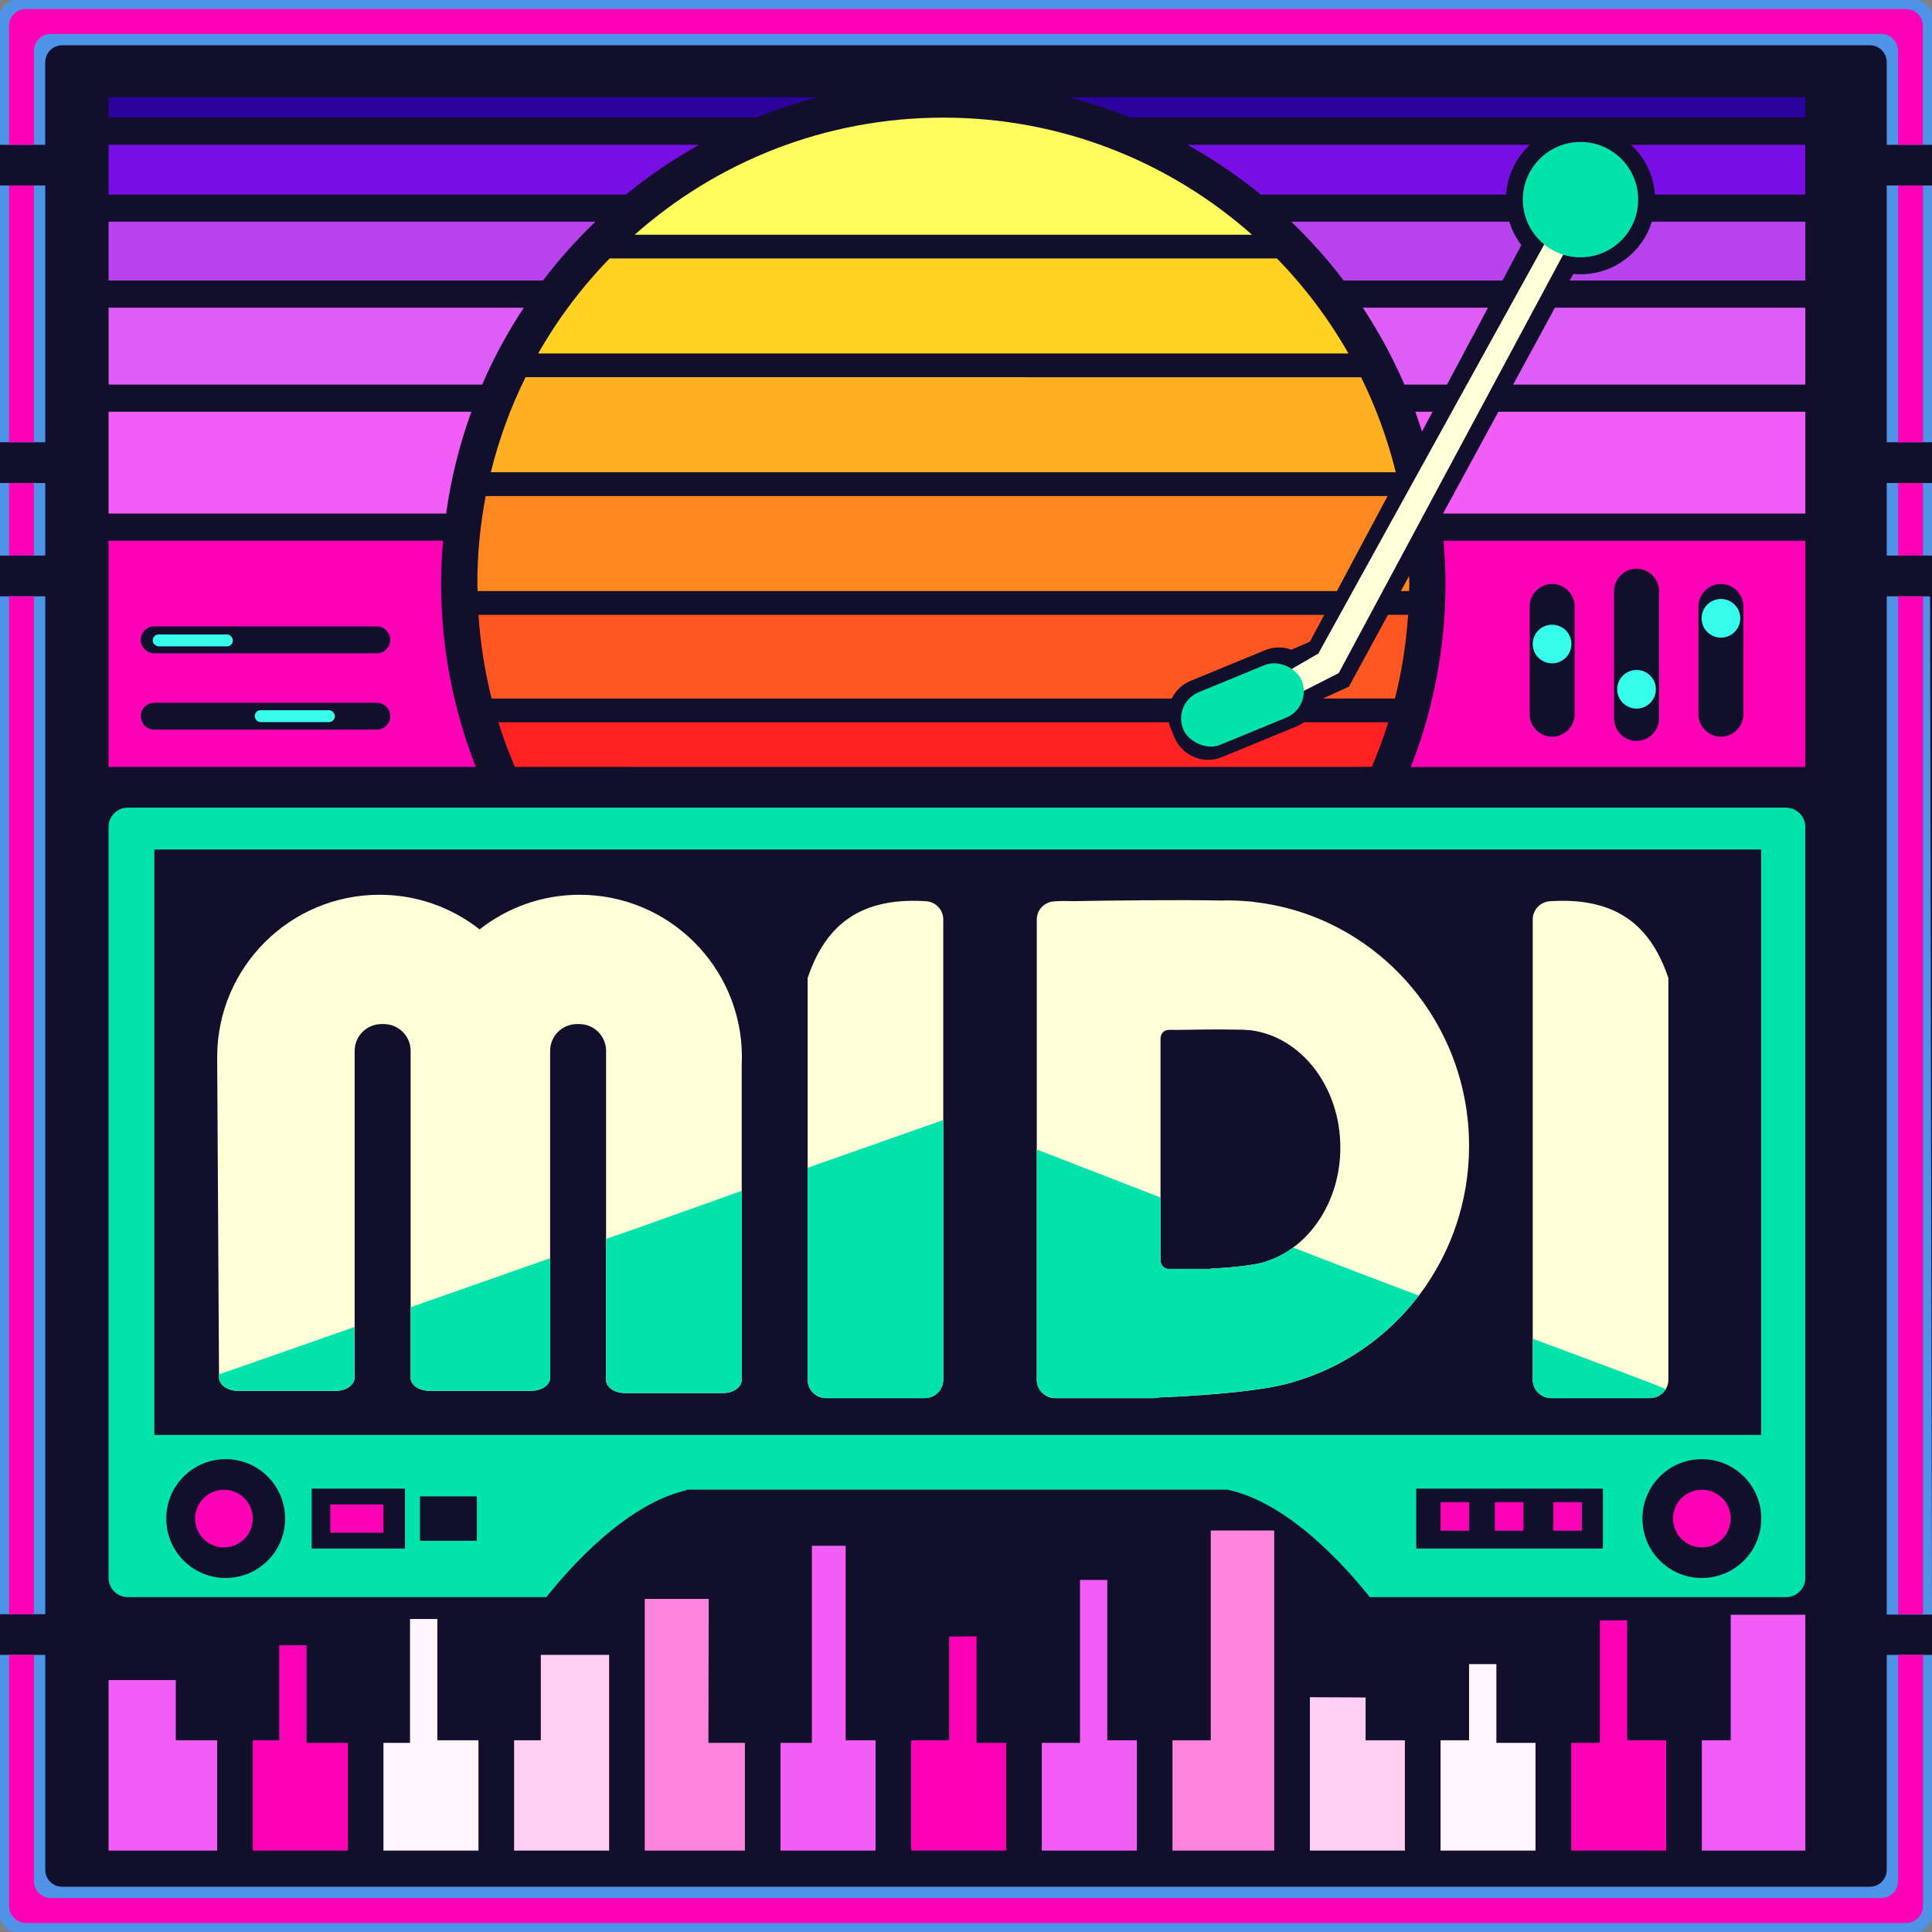 <?xml version="1.0" encoding="UTF-8"?><svg id="Layer_1" xmlns="http://www.w3.org/2000/svg" viewBox="0 0 290.72 290.72"><rect x="0" y="0" width="290.72" height="290.72" fill="#808080" stroke="none"/><defs><style>.cls-1{fill:#ffb022;}.cls-2{fill:#ff2223;}.cls-3{fill:#dd5df6;}.cls-4{fill:#ff5622;}.cls-5{fill:#fff5fa;}.cls-6{fill:#4e93e8;}.cls-7{fill:#770fe4;}.cls-8{fill:#ffd122;}.cls-9{fill:#f25df6;}.cls-10{fill:#ff84dc;}.cls-11{fill:#fffc60;}.cls-12{fill:#fe01b7;}.cls-13{fill:#b843ed;}.cls-14{fill:#ffffd8;}.cls-15{fill:#2c039d;}.cls-16{fill:#110f2c;}.cls-17{fill:#ffcef1;}.cls-18{fill:#01e3ab;}.cls-19{fill:#ff8722;}.cls-20{fill:#37fdeb;}</style></defs><rect class="cls-16" width="290.72" height="290.72" rx="7.83" ry="7.83"/><circle class="cls-12" cx="256.09" cy="228.51" r="4.34"/><rect class="cls-12" x="216.77" y="226.04" width="4.3" height="4.3"/><rect class="cls-12" x="224.94" y="226.04" width="4.3" height="4.3"/><rect class="cls-12" x="233.74" y="226.04" width="4.3" height="4.3"/><rect class="cls-12" x="49.7" y="226.38" width="8" height="4.26"/><path class="cls-18" d="M268.77,121.53H19.23c-1.6,0-2.89,1.3-2.89,2.89v113.02c0,1.6,1.3,2.89,2.89,2.89h62.99c3.74-4.7,12.11-14.03,21.1-16.09v-.08h81.36c9.11,1.9,17.65,11.41,21.44,16.17h62.65c1.6,0,2.89-1.3,2.89-2.89V124.43c0-1.6-1.3-2.89-2.89-2.89ZM33.96,237.45c-4.94,0-8.94-4-8.94-8.94s4-8.94,8.94-8.94,8.94,4,8.94,8.94-4,8.94-8.94,8.94Zm26.98-4.43h-14.04v-9.02h14.04v9.02Zm10.81-1.17h-8.55v-6.68h8.55v6.68Zm169.45,1.17h-28.09v-9.02h28.09v9.02Zm14.89,4.43c-4.94,0-8.94-4-8.94-8.94s4-8.94,8.94-8.94,8.94,4,8.94,8.94-4,8.94-8.94,8.94Zm8.94-21.53H23.23V127.83h241.79v88.09Z"/><g><path class="cls-8" d="M202.91,53.19c-2.97-5.22-6.59-10.02-10.76-14.3H91.74c-4.17,4.27-7.78,9.08-10.76,14.3h121.92Z"/><path class="cls-19" d="M208.79,74.64H73.08c-.81,4.27-1.25,8.67-1.25,13.18,0,.37,.02,.74,.03,1.12H201.17l7.63-14.3Z"/><path class="cls-2" d="M196.21,108.68c-.34,.25-.71,.46-1.12,.63l-11.23,4.62c-2.78,1.14-5.99-.2-7.14-2.98l-.56-1.36c-.12-.3-.21-.6-.28-.91H74.99c.71,2.3,1.55,4.54,2.49,6.72H206.42c.94-2.19,1.77-4.43,2.49-6.72h-12.7Z"/><path class="cls-4" d="M202.98,103.32l-3.91,1.79h10.84c1.03-4.07,1.69-8.28,1.98-12.6h-3.03l-5.88,10.81Z"/><path class="cls-11" d="M188.4,35.32c-12.37-10.95-28.63-17.62-46.45-17.62s-34.08,6.66-46.45,17.62h92.91Z"/><path class="cls-4" d="M176.32,105.11c.57-1.16,1.54-2.13,2.82-2.65l11.23-4.62c1.04-.43,2.13-.51,3.16-.3,.27,.05,.52,.13,.78,.23l2.8-1.21,2.16-4.04H72c.29,4.32,.95,8.53,1.98,12.6h102.34Z"/><path class="cls-19" d="M212.04,88.94c0-.37,.03-.74,.03-1.12s-.02-.77-.03-1.15l-1.24,2.27h1.24Z"/><path class="cls-1" d="M210.03,71.06c-1.23-5-2.99-9.78-5.22-14.3H79.08c-2.23,4.51-3.99,9.3-5.22,14.3H210.03Z"/></g><g><path class="cls-13" d="M81.71,42.21c2.39-3.16,5.04-6.11,7.89-8.85H16.34v8.85H81.71Z"/><path class="cls-7" d="M16.34,29.28H94.18c3.44-2.81,7.13-5.31,11.03-7.49H16.34v7.49Z"/><path class="cls-3" d="M72.56,57.87c1.75-4.06,3.85-7.92,6.26-11.57H16.34v11.57h56.22Z"/><polygon class="cls-9" points="271.66 61.96 225.47 61.96 217.14 77.28 271.66 77.28 271.66 61.96"/><path class="cls-9" d="M67.13,77.28c.74-5.3,2.02-10.43,3.8-15.32H16.34v15.32h50.79Z"/><path class="cls-15" d="M170.11,17.7h101.55v-3.06h-110.81c3.18,.82,6.27,1.86,9.27,3.06Z"/><path class="cls-13" d="M202.19,42.21h23.9l2.84-5.33c-.8-1.04-1.42-2.23-1.82-3.52h-32.81c2.85,2.74,5.49,5.69,7.89,8.85Z"/><path class="cls-7" d="M178.68,21.79c3.9,2.18,7.6,4.68,11.03,7.49h36.92c.2-2.96,1.54-5.6,3.59-7.49h-51.55Z"/><path class="cls-3" d="M205.07,46.3c2.41,3.65,4.51,7.52,6.26,11.57h6.41l6.17-11.57h-18.84Z"/><path class="cls-9" d="M215.56,61.96h-2.59c.36,.98,.69,1.97,1.01,2.97l1.59-2.97Z"/><polygon class="cls-3" points="233.98 46.3 227.69 57.87 271.66 57.87 271.66 46.3 233.98 46.3"/><path class="cls-12" d="M66.38,87.82c0-2.18,.11-4.33,.29-6.46H16.34v34.04h55.26c-3.36-8.55-5.22-17.85-5.22-27.59Zm-9.68,21.97H23.21c-1.11,0-2.02-.91-2.02-2.02s.91-2.02,2.02-2.02H56.7c1.11,0,2.02,.91,2.02,2.02s-.91,2.02-2.02,2.02Zm0-11.49H23.21c-1.11,0-2.02-.91-2.02-2.02s.91-2.02,2.02-2.02H56.7c1.11,0,2.02,.91,2.02,2.02s-.91,2.02-2.02,2.02Z"/><path class="cls-12" d="M217.22,81.36c.18,2.13,.29,4.28,.29,6.46,0,9.74-1.86,19.04-5.22,27.59h59.37v-34.04h-54.44Zm19.72,26.11c0,1.86-1.52,3.38-3.38,3.38s-3.38-1.52-3.38-3.38v-16.21c0-1.86,1.52-3.38,3.38-3.38s3.38,1.52,3.38,3.38v16.21Zm12.7,.64c0,1.86-1.52,3.38-3.38,3.38h0c-1.86,0-3.38-1.52-3.38-3.38v-19.15c0-1.86,1.52-3.38,3.38-3.38h0c1.86,0,3.38,1.52,3.38,3.38v19.15Zm12.7-.64c0,1.86-1.52,3.38-3.38,3.38s-3.38-1.52-3.38-3.38v-16.21c0-1.86,1.52-3.38,3.38-3.38s3.38,1.52,3.38,3.38v16.21Z"/><path class="cls-15" d="M113.78,17.7c3-1.21,6.09-2.25,9.27-3.06H16.34v3.06H113.78Z"/><path class="cls-7" d="M245.43,21.79c2.05,1.89,3.39,4.53,3.59,7.49h22.63v-7.49h-26.23Z"/><path class="cls-13" d="M248.56,33.36c-1.42,4.58-5.69,7.91-10.73,7.91-.37,0-.73-.02-1.09-.05l-.54,.99h35.46v-8.85h-23.1Z"/></g><polygon class="cls-14" points="236.17 36.55 201.45 101.28 194.94 104.6 193.53 101.15 198.38 98.34 234.26 33.36 236.17 36.55"/><circle class="cls-18" cx="237.83" cy="30.04" r="8.68"/><rect class="cls-18" x="177.32" y="101.79" width="19.28" height="8.55" rx="4.28" ry="4.28" transform="translate(-26.29 79.11) rotate(-22.36)"/><circle class="cls-12" cx="33.7" cy="228.51" r="4.34"/><circle class="cls-20" cx="258.96" cy="93.04" r="2.91"/><circle class="cls-20" cx="246.26" cy="103.72" r="2.91"/><circle class="cls-20" cx="233.55" cy="96.91" r="2.91"/><rect class="cls-20" x="22.98" y="95.47" width="12.06" height="1.79" rx=".89" ry=".89"/><rect class="cls-20" x="38.33" y="106.87" width="12.06" height="1.79" rx=".89" ry=".89"/><g><rect class="cls-6" x="283.91" y="27.91" width="6.81" height="38.64"/><polygon class="cls-6" points="290.72 242.96 290.43 89.74 283.91 89.73 283.91 242.96 290.72 242.96"/><path class="cls-6" d="M6.81,9.36c0-1.41,1.14-2.55,2.55-2.55H281.36c1.41,0,2.55,1.14,2.55,2.55v12.43h6.81V2.55c0-1.41-1.14-2.55-2.55-2.55H2.55C1.14,0,0,1.14,0,2.55V21.79H6.8V9.36Z"/><rect class="cls-6" x="283.91" y="72.68" width="6.81" height="10.92"/><path class="cls-6" d="M283.91,249.02v32.34c0,1.41-1.14,2.55-2.55,2.55H9.36c-1.41,0-2.55-1.14-2.55-2.55v-32.34H0v39.15c0,1.41,1.14,2.55,2.55,2.55H288.17c1.41,0,2.55-1.14,2.55-2.55v-39.15h-6.81Z"/><rect class="cls-6" y="89.73" width="6.81" height="153.17"/><rect class="cls-6" y="72.68" width="6.81" height="10.92"/><rect class="cls-6" y="27.91" width="6.81" height="38.64"/></g><g><rect class="cls-12" x="1.36" y="27.91" width="3.74" height="38.64"/><rect class="cls-12" x="1.36" y="89.73" width="3.74" height="153.17"/><path class="cls-12" d="M5.11,21.79V7.66c0-1.41,1.14-2.55,2.55-2.55H283.06c1.41,0,2.55,1.14,2.55,2.55v14.13h3.74V3.91c0-1.41-1.14-2.55-2.55-2.55H3.91c-1.41,0-2.55,1.14-2.55,2.55V21.79h3.74Z"/><rect class="cls-12" x="1.36" y="72.68" width="3.74" height="10.92"/><rect class="cls-12" x="285.62" y="89.73" width="3.74" height="153.17"/><path class="cls-12" d="M285.62,249.02v34.04c0,1.41-1.14,2.55-2.55,2.55H7.66c-1.41,0-2.55-1.14-2.55-2.55v-34.04H1.36v37.79c0,1.41,1.14,2.55,2.55,2.55H286.81c1.41,0,2.55-1.14,2.55-2.55v-37.79h-3.74Z"/><rect class="cls-12" x="285.62" y="72.68" width="3.74" height="10.92"/><rect class="cls-12" x="285.62" y="27.91" width="3.74" height="38.64"/></g><g><polygon class="cls-9" points="131.75 261.87 127.25 261.87 127.25 232.6 122.17 232.6 122.17 262.26 117.45 262.26 117.45 278.47 131.75 278.47 131.75 261.87"/><polygon class="cls-12" points="151.41 262.26 146.94 262.26 146.94 246.23 142.83 246.27 142.83 261.87 137.11 261.87 137.11 278.47 151.41 278.47 151.41 262.26"/><polygon class="cls-10" points="112.09 262.26 106.6 262.26 106.64 240.6 97.02 240.6 97.02 278.47 112.09 278.47 112.09 262.26"/><polygon class="cls-12" points="52.34 278.47 52.34 262.26 46.13 262.26 46.13 247.57 42.02 247.57 42.02 261.87 38.04 261.87 38.04 278.47 52.34 278.47"/><polygon class="cls-17" points="91.66 249.02 81.38 249.02 81.38 261.87 77.36 261.87 77.36 278.47 91.66 278.47 91.66 249.02"/><polygon class="cls-5" points="72 261.87 65.81 261.87 65.81 243.62 61.7 243.62 61.7 262.26 57.7 262.26 57.7 278.47 72 278.47 72 261.87"/><polygon class="cls-17" points="211.4 261.87 205.49 261.87 205.49 255.43 197.11 255.39 197.11 278.47 211.4 278.47 211.4 261.87"/><polygon class="cls-9" points="32.68 261.87 26.45 261.87 26.45 252.81 16.34 252.81 16.34 278.47 32.68 278.47 32.68 261.87"/><polygon class="cls-9" points="260.43 242.98 260.43 261.87 256.09 261.87 256.09 278.47 271.66 278.47 271.66 242.98 260.43 242.98"/><polygon class="cls-12" points="250.72 261.87 244.85 261.87 244.85 243.81 240.74 243.83 240.74 262.26 236.43 262.26 236.43 278.47 250.72 278.47 250.72 261.87"/><polygon class="cls-10" points="191.74 230.31 182.19 230.31 182.19 261.87 176.43 261.87 176.43 278.47 191.74 278.47 191.74 230.31"/><polygon class="cls-9" points="171.07 261.87 166.62 261.87 166.62 237.74 162.51 237.74 162.51 262.26 156.77 262.26 156.77 278.47 171.07 278.47 171.07 261.87"/><polygon class="cls-5" points="231.06 262.26 225.17 262.26 225.17 250.41 221.06 250.41 221.06 261.87 216.77 261.87 216.77 278.47 231.06 278.47 231.06 262.26"/></g><path class="cls-14" d="M87.23,134.64c-5.69,0-10.91,1.95-15.06,5.21-4.15-3.26-9.38-5.21-15.06-5.21-13.49,0-24.43,10.94-24.43,24.43,0,1.25,.28,48.18,.28,48.18,0,1.13,1.26,2.04,2.8,2.04h14.81c1.55,0,2.8-.91,2.8-2.04v-49.13c0-2.21,1.81-4.02,4.02-4.02h.38c2.21,0,4.02,1.81,4.02,4.02v49.25c0,1.06,1.29,1.92,2.88,1.92h15.23c1.59,0,2.88-.86,2.88-1.92v-49.25c0-2.21,1.81-4.02,4.02-4.02h.38c2.21,0,4.02,1.81,4.02,4.02v49.54c0,1.08,1.26,1.96,2.8,1.96h14.81c1.55,0,2.8-.88,2.8-1.96v-47.33c.02-.42,.03-.84,.03-1.26,0-13.49-10.94-24.43-24.43-24.43Z"/><path class="cls-18" d="M32.95,206.8c0,.28,0,.44,0,.44,0,1.13,1.26,2.04,2.8,2.04h14.81c1.55,0,2.8-.91,2.8-2.04v-7.57s-19.42,6.83-20.42,7.13Z"/><path class="cls-18" d="M61.79,196.71v10.65c0,1.06,1.29,1.92,2.88,1.92h15.23c1.59,0,2.88-.86,2.88-1.92v-18.03l-21,7.38Z"/><path class="cls-18" d="M91.21,186.43v21.22c0,1.08,1.26,1.96,2.8,1.96h14.81c1.55,0,2.8-.88,2.8-1.96v-28.46s-16.67,5.97-20.41,7.24Z"/><path class="cls-14" d="M139.14,210.38h-14.81c-1.55,0-2.8-1.23-2.8-2.75v-60.46c2.43-7.18,7.11-12.19,17.61-11.57,1.55,0,2.8,1.23,2.8,2.75v69.28c0,1.52-1.25,2.75-2.8,2.75Z"/><path class="cls-18" d="M121.53,175.71v31.93c0,1.52,1.26,2.75,2.8,2.75h14.81c1.55,0,2.8-1.23,2.8-2.75v-39.1l-20.41,7.18Z"/><path class="cls-14" d="M233.44,210.38h14.81c1.55,0,2.8-1.23,2.8-2.75v-60.46c-2.43-7.18-7.11-12.19-17.61-11.57-1.55,0-2.8,1.23-2.8,2.75v69.28c0,1.52,1.25,2.75,2.8,2.75Z"/><path class="cls-18" d="M230.64,201.45v6.19c0,1.52,1.26,2.75,2.8,2.75h14.81c1.02,0,1.92-.54,2.41-1.34,.1-.16-20.02-7.6-20.02-7.6Z"/><path class="cls-14" d="M188.86,135.74c-.13-.02-.27-.04-.41-.05-.05,0-.1-.01-.15-.02-.06,0-.11-.01-.17-.02-.08,0-.17,0-.25-.01-1.07-.1-2.15-.15-3.25-.15-.22,0-.44,.01-.67,.02-6.8-.14-17.23,0-22.43,.09-.87-.03-1.76-.04-2.72,.02-.14,0-.28,.02-.41,.04-.02,0-.05,0-.05,0h0c-1.33,.22-2.34,1.34-2.34,2.7v69.28c0,1.52,1.26,2.75,2.8,2.75h14.81c.24,0,.47-.04,.7-.1,3.64-.15,10.04-.5,15.18-1.26,.96-.13,1.92-.3,2.85-.5,.73-.15,1.4-.32,2.01-.49,.08-.02,.13-.05,.2-.07,15.29-4.38,26.5-18.63,26.5-35.54,0-18.95-14.08-34.56-32.2-36.68Zm1.81,54.03s-.05,.02-.08,.03c-.25,.09-.53,.16-.83,.24-.39,.1-.79,.18-1.19,.24-2.14,.37-4.8,.54-6.32,.61-.09,.03-.19,.05-.29,.05h-6.16c-.64,0-1.17-.59-1.17-1.32v-33.32c0-.66,.42-1.2,.98-1.3h0s.01,0,.02,0c.06,0,.11-.02,.17-.02,.4-.03,.77-.02,1.13,0,2.16-.04,6.5-.11,9.33-.04,.09,0,.18,0,.28,0,.46,0,.91,.03,1.35,.07,.03,0,.07,0,.1,0,.02,0,.05,0,.07,0,.02,0,.04,0,.06,0,.06,0,.12,.01,.17,.03,7.54,1.02,13.4,8.53,13.4,17.64,0,8.13-4.66,14.98-11.02,17.09Z"/><path class="cls-18" d="M194.56,187.75c-1.19,.87-2.5,1.56-3.89,2.02-.03,.01-.05,.02-.08,.03-.25,.09-.53,.16-.83,.24-.39,.1-.79,.18-1.19,.24-2.14,.37-4.8,.54-6.32,.61-.09,.03-.19,.05-.29,.05h-6.16c-.64,0-1.17-.59-1.17-1.32v-9.43l-18.62-7.22v34.66c0,1.52,1.26,2.75,2.8,2.75h14.81c.24,0,.47-.04,.7-.1,3.64-.15,10.04-.5,15.18-1.26,.96-.13,1.92-.3,2.85-.5,.73-.15,1.4-.32,2.01-.49,.08-.02,.13-.05,.2-.07,7.62-2.19,14.23-6.82,18.94-13.02-14.08-5.25-18.52-7.14-18.94-7.19Z"/></svg>